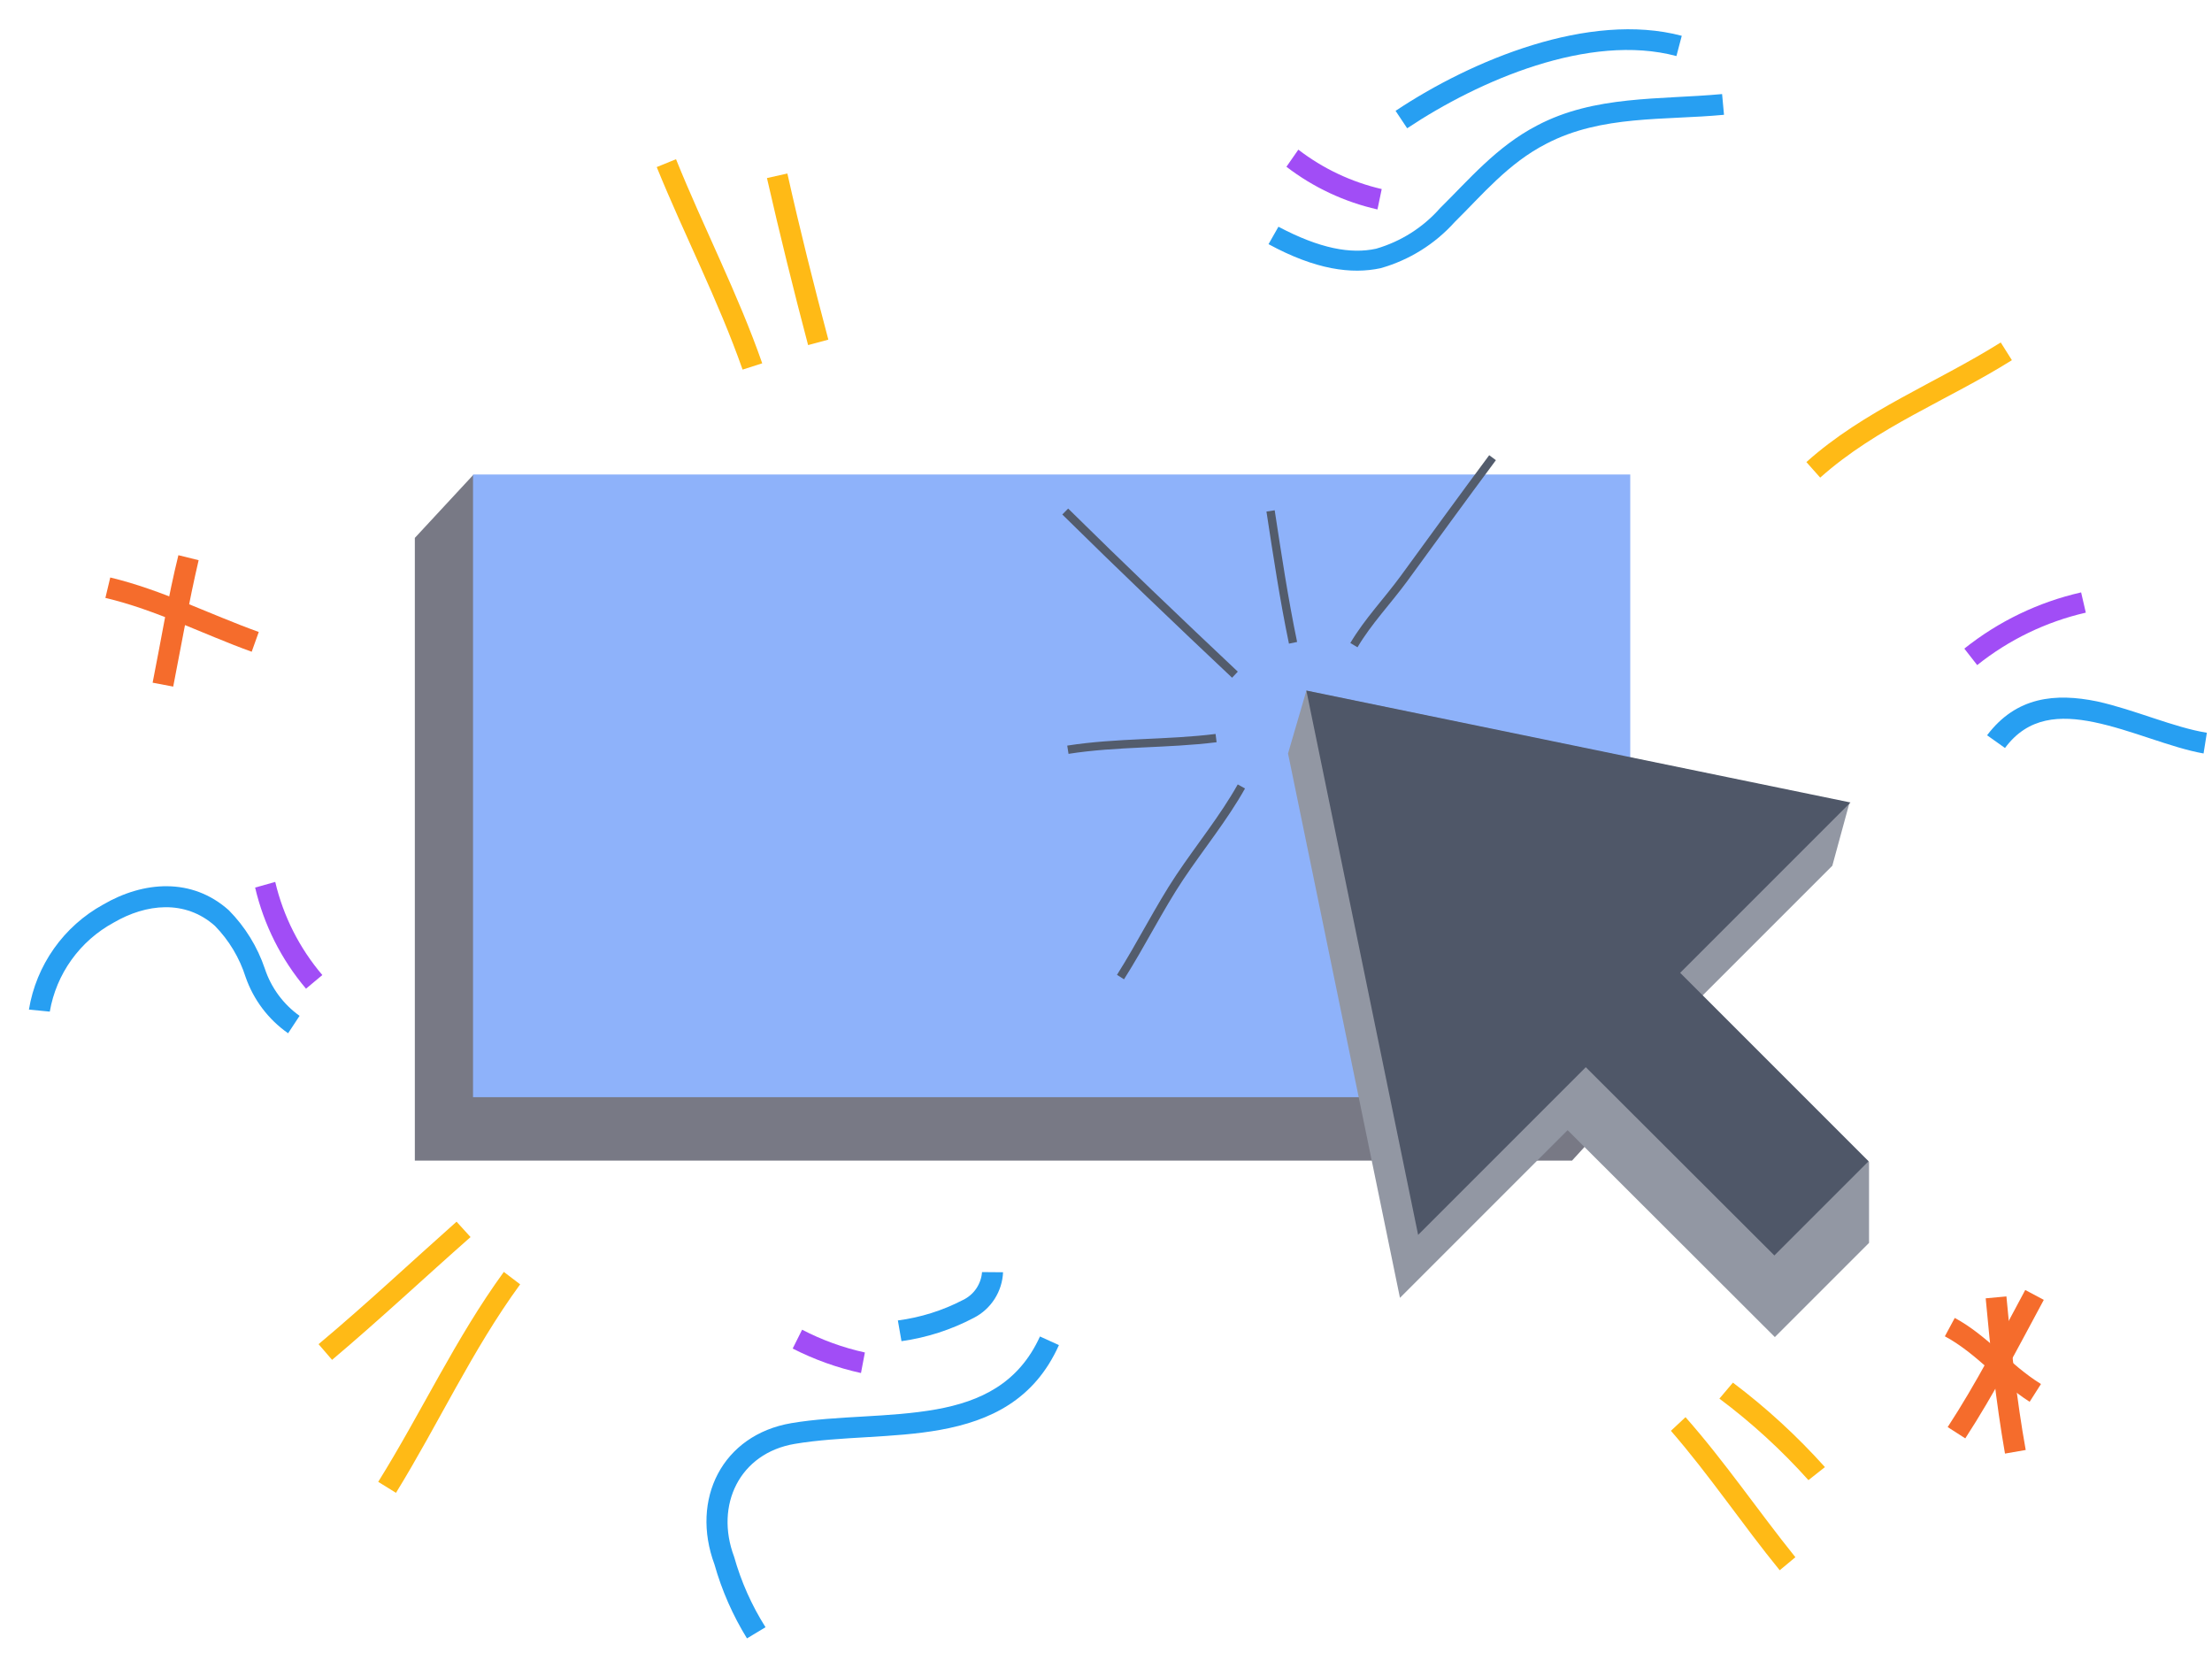 <svg width="65" height="49" viewBox="0 0 65 49" fill="none" xmlns="http://www.w3.org/2000/svg">
<path fill-rule="evenodd" clip-rule="evenodd" d="M22.495 47.812C22.088 47.17 21.778 46.472 21.572 45.741C21 44.223 21.733 42.696 23.357 42.424C24.7 42.198 26.245 42.263 27.629 42.013C29.105 41.746 30.397 41.128 31.117 39.522L30.559 39.269C29.931 40.653 28.801 41.178 27.519 41.409C26.135 41.658 24.594 41.589 23.256 41.815C21.221 42.161 20.285 44.053 20.995 45.967C21.211 46.732 21.533 47.464 21.95 48.14L22.495 47.812Z" fill="#279FF2"/>
<path fill-rule="evenodd" clip-rule="evenodd" d="M28.857 37.377C28.844 37.551 28.785 37.719 28.686 37.864C28.587 38.008 28.452 38.123 28.294 38.198C27.697 38.508 27.05 38.711 26.384 38.798L26.49 39.407C27.235 39.303 27.956 39.07 28.621 38.719C28.869 38.591 29.078 38.4 29.228 38.165C29.378 37.93 29.463 37.66 29.475 37.382L28.857 37.377Z" fill="#279FF2"/>
<path fill-rule="evenodd" clip-rule="evenodd" d="M37.276 7.174C38.66 7.926 39.717 8.064 40.57 7.88C41.41 7.643 42.165 7.172 42.748 6.523C43.541 5.744 44.316 4.794 45.451 4.217C47.07 3.377 48.906 3.539 50.66 3.373L50.604 2.764C48.759 2.934 46.858 2.796 45.17 3.686C43.975 4.305 43.154 5.292 42.319 6.113C41.818 6.683 41.165 7.097 40.436 7.308C39.694 7.469 38.789 7.308 37.567 6.662L37.276 7.174Z" fill="#279FF2"/>
<path fill-rule="evenodd" clip-rule="evenodd" d="M41.35 3.769C43.463 2.362 46.697 0.964 49.262 1.647L49.419 1.052C46.697 0.332 43.251 1.763 41.009 3.257L41.35 3.769Z" fill="#279FF2"/>
<path fill-rule="evenodd" clip-rule="evenodd" d="M1.463 29.724C1.558 29.174 1.776 28.653 2.102 28.2C2.427 27.747 2.851 27.374 3.341 27.108C4.291 26.554 5.44 26.425 6.316 27.205C6.729 27.628 7.037 28.141 7.216 28.704C7.448 29.374 7.885 29.954 8.466 30.36L8.803 29.848C8.325 29.507 7.968 29.022 7.783 28.464C7.565 27.818 7.202 27.229 6.722 26.744C5.638 25.775 4.213 25.89 3.032 26.578C2.458 26.894 1.964 27.335 1.586 27.87C1.208 28.405 0.956 29.018 0.85 29.664L1.463 29.724Z" fill="#279FF2"/>
<path fill-rule="evenodd" clip-rule="evenodd" d="M58.917 21.978C59.599 21.055 60.54 21.018 61.523 21.217C62.626 21.443 63.788 21.969 64.752 22.139L64.849 21.53C63.876 21.374 62.727 20.852 61.62 20.608C60.402 20.359 59.249 20.465 58.391 21.604L58.917 21.978Z" fill="#279FF2"/>
<path fill-rule="evenodd" clip-rule="evenodd" d="M14.805 37.372C13.384 39.324 12.387 41.497 11.114 43.54L11.636 43.863C12.886 41.834 13.873 39.67 15.285 37.737L14.805 37.372Z" fill="#FFBA16"/>
<path fill-rule="evenodd" clip-rule="evenodd" d="M13.416 35.896C12.065 37.096 10.75 38.332 9.361 39.495L9.758 39.956C11.142 38.789 12.466 37.548 13.827 36.348L13.416 35.896Z" fill="#FFBA16"/>
<path fill-rule="evenodd" clip-rule="evenodd" d="M49.1 42.041C50.239 43.351 51.212 44.809 52.297 46.138L52.758 45.755C51.665 44.398 50.687 42.95 49.529 41.64L49.1 42.041Z" fill="#FFBA16"/>
<path fill-rule="evenodd" clip-rule="evenodd" d="M50.525 41.095C51.474 41.805 52.35 42.607 53.141 43.49L53.626 43.107C52.807 42.194 51.901 41.362 50.922 40.625L50.525 41.095Z" fill="#FFBA16"/>
<path fill-rule="evenodd" clip-rule="evenodd" d="M22.398 10.675C21.683 8.627 20.682 6.703 19.865 4.678L19.298 4.909C20.11 6.906 21.106 8.826 21.821 10.86L22.398 10.675Z" fill="#FFBA16"/>
<path fill-rule="evenodd" clip-rule="evenodd" d="M24.341 9.979C23.912 8.364 23.506 6.749 23.137 5.098L22.537 5.232C22.911 6.869 23.317 8.516 23.746 10.14L24.341 9.979Z" fill="#FFBA16"/>
<path fill-rule="evenodd" clip-rule="evenodd" d="M53.487 14.034C55.157 12.544 57.242 11.76 59.12 10.583L58.792 10.062C56.887 11.257 54.774 12.059 53.081 13.577L53.487 14.034Z" fill="#FFBA16"/>
<path fill-rule="evenodd" clip-rule="evenodd" d="M23.293 39.624C23.929 39.948 24.603 40.19 25.3 40.343L25.415 39.739C24.773 39.598 24.153 39.373 23.57 39.07L23.293 39.624Z" fill="#A14DF6"/>
<path fill-rule="evenodd" clip-rule="evenodd" d="M58.1 19.542C59.035 18.795 60.126 18.269 61.292 18.001L61.154 17.406C59.9 17.691 58.727 18.256 57.722 19.058L58.1 19.542Z" fill="#A14DF6"/>
<path fill-rule="evenodd" clip-rule="evenodd" d="M37.802 4.9C38.592 5.506 39.505 5.934 40.477 6.154L40.602 5.555C39.712 5.349 38.877 4.954 38.152 4.397L37.802 4.9Z" fill="#A14DF6"/>
<path fill-rule="evenodd" clip-rule="evenodd" d="M9.472 28.649C8.8 27.86 8.325 26.922 8.088 25.913L7.497 26.079C7.753 27.174 8.265 28.192 8.992 29.05L9.472 28.649Z" fill="#A14DF6"/>
<path fill-rule="evenodd" clip-rule="evenodd" d="M5.242 16.313C4.937 17.545 4.734 18.813 4.485 20.059L5.09 20.174C5.33 18.942 5.551 17.683 5.837 16.46L5.242 16.313Z" fill="#F56C2C"/>
<path fill-rule="evenodd" clip-rule="evenodd" d="M3.097 17.568C4.582 17.918 5.962 18.633 7.396 19.15L7.604 18.569C6.151 18.047 4.748 17.328 3.24 16.968L3.097 17.568Z" fill="#F56C2C"/>
<path fill-rule="evenodd" clip-rule="evenodd" d="M59.512 37.903C58.783 39.259 58.078 40.639 57.233 41.931L57.75 42.263C58.599 40.957 59.319 39.564 60.057 38.194L59.512 37.903Z" fill="#F56C2C"/>
<path fill-rule="evenodd" clip-rule="evenodd" d="M57.15 39.264C58.101 39.776 58.751 40.625 59.642 41.188L59.974 40.666C59.051 40.094 58.405 39.245 57.441 38.724L57.15 39.264Z" fill="#F56C2C"/>
<path fill-rule="evenodd" clip-rule="evenodd" d="M58.35 38.148C58.488 39.665 58.654 41.206 58.917 42.71L59.526 42.604C59.258 41.118 59.097 39.592 58.959 38.092L58.35 38.148Z" fill="#F56C2C"/>
<path fill-rule="evenodd" clip-rule="evenodd" d="M46.194 15.805L13.901 13.96L12.19 15.805V34.102H46.194L47.901 32.233L46.194 15.805Z" fill="#787985"/>
<path d="M47.905 13.942H13.9V32.238H47.905V13.942Z" fill="#8EB2FA"/>
<path fill-rule="evenodd" clip-rule="evenodd" d="M46.065 33.207L41.138 38.134L37.849 22.139L38.388 20.294L54.346 23.593L53.843 25.438L48.837 30.443L54.922 34.134V36.519L52.154 39.287L46.065 33.207Z" fill="#9297A3"/>
<path fill-rule="evenodd" clip-rule="evenodd" d="M46.599 31.357L41.672 36.284L38.388 20.29L54.377 23.579L49.372 28.584L54.908 34.12L52.14 36.888L46.599 31.357Z" fill="#4F5768"/>
<path d="M39.785 18.956C40.2 18.255 40.772 17.66 41.252 17.005C42.119 15.815 42.982 14.629 43.859 13.448" stroke="#535C6C" stroke-width="0.245" stroke-linejoin="round"/>
<path d="M36.478 23.108C35.961 24.031 35.26 24.889 34.665 25.779C34.07 26.67 33.535 27.749 32.926 28.709" stroke="#535C6C" stroke-width="0.245" stroke-linejoin="round"/>
<path d="M36.289 19.824C34.614 18.246 32.94 16.645 31.302 15.03" stroke="#535C6C" stroke-width="0.245" stroke-linejoin="round"/>
<path d="M37.996 18.887C37.728 17.6 37.534 16.304 37.336 15.012" stroke="#535C6C" stroke-width="0.245" stroke-linejoin="round"/>
<path d="M35.735 21.687C34.291 21.867 32.819 21.803 31.38 22.029" stroke="#535C6C" stroke-width="0.245" stroke-linejoin="round"/>
</svg>
